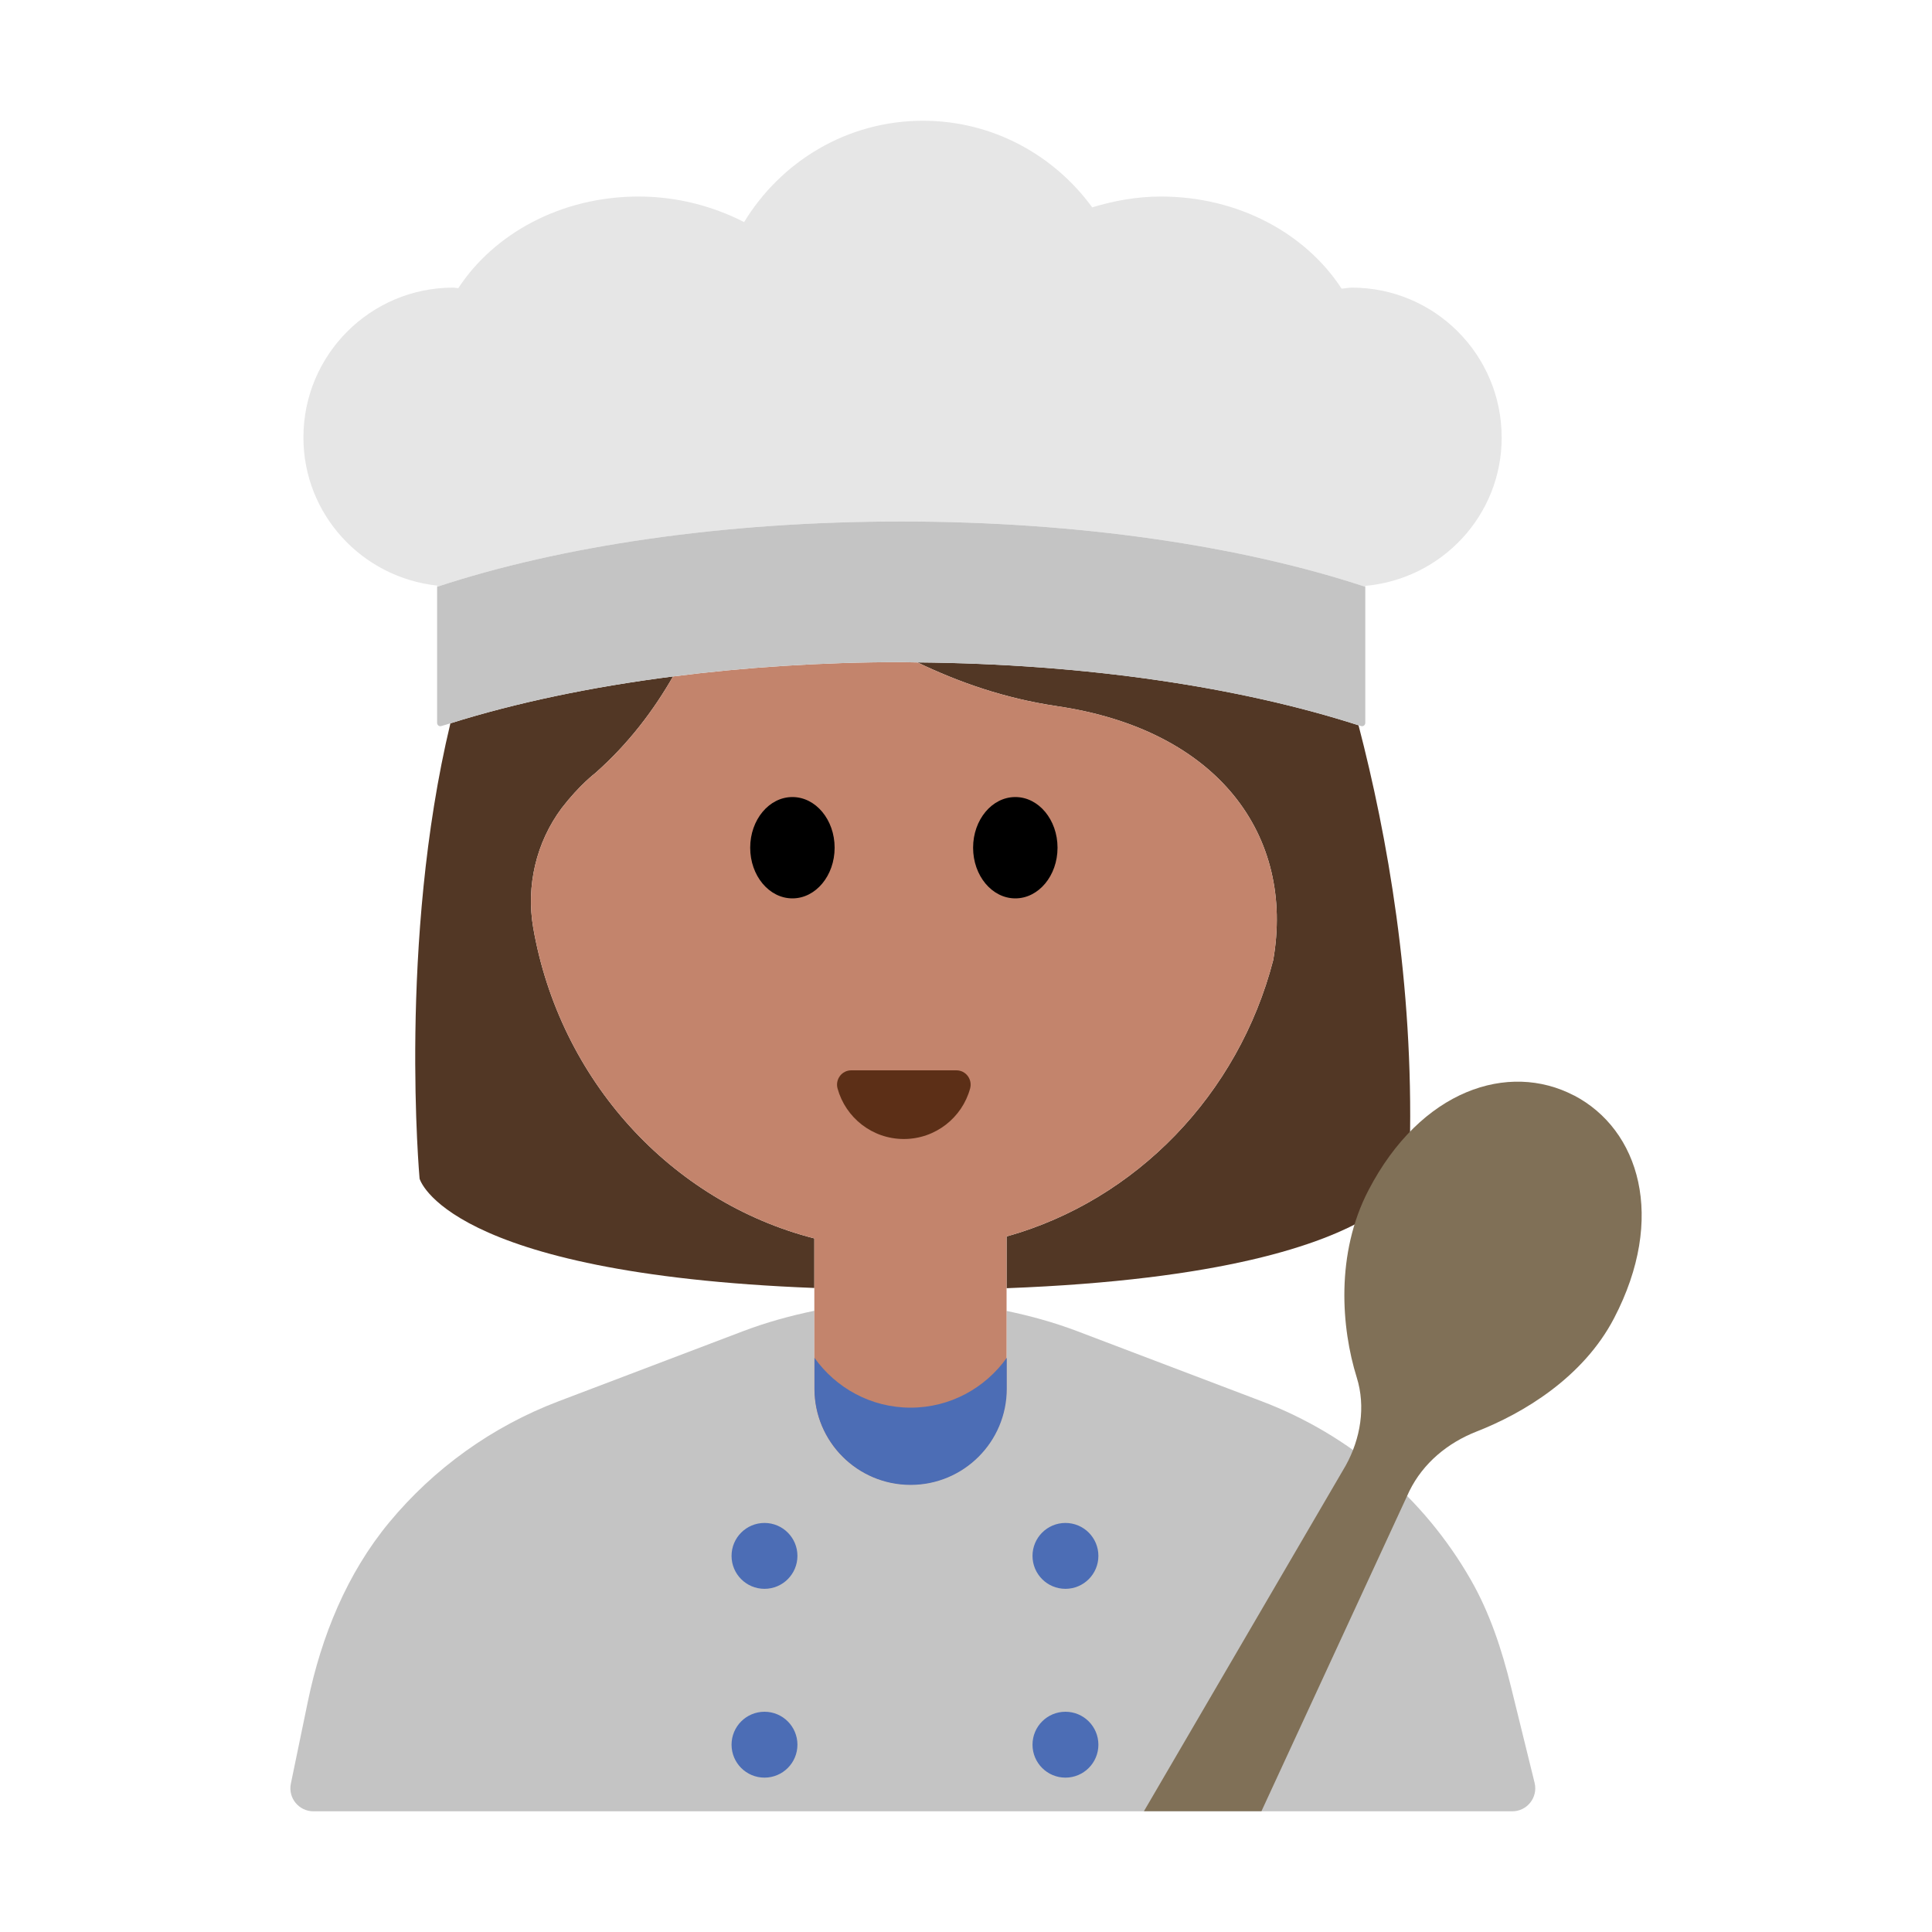 <?xml version="1.0" encoding="UTF-8"?><svg id="Layer_1" xmlns="http://www.w3.org/2000/svg" viewBox="0 0 40 40"><g><path d="m31.772,36.91l-.488-1.984c-.19-.772-.44-1.535-.836-2.224-.964-1.68-2.486-2.991-4.325-3.69l-3.819-1.451c-.478-.182-.969-.316-1.464-.42v1.609c0,1.1-.89,1.99-1.99,1.99s-1.99-.89-1.99-1.99v-1.612c-.5.104-.996.24-1.479.424l-3.819,1.451c-1.379.524-2.58,1.393-3.501,2.503-.877,1.058-1.407,2.36-1.686,3.706l-.353,1.706c-.061.295.164.573.466.573h24.822c.309,0,.536-.29.462-.59Z" fill="#c4c4c4"/><g><g><path d="m11.04,19.21c-.15-.87.06-1.77.59-2.48.37-.48.69-.72.69-.72.699-.616,1.221-1.317,1.615-2.005-1.707.218-3.267.548-4.61.971-1.082,4.515-.638,9.426-.638,9.426,0,0,.52,1.967,8.173,2.264v-1.026c-2.97-.76-5.27-3.28-5.82-6.43Z" fill="#523725"/><path d="m21.88,14.62c3.35.49,4.93,2.69,4.48,5.26-.72,2.78-2.84,4.97-5.52,5.72v1.071c4.458-.169,6.547-.902,7.514-1.49.504-.307.821-.847.835-1.438.079-3.378-.465-6.435-1.062-8.727-2.445-.788-5.634-1.272-9.133-1.302.843.405,1.797.745,2.885.905Z" fill="#523725"/></g><path d="m18.85,30.74c1.1,0,1.99-.89,1.99-1.99v-3.15c2.68-.75,4.8-2.94,5.52-5.72.45-2.57-1.13-4.77-4.48-5.26-1.087-.161-2.042-.5-2.885-.905-.113,0-.223-.006-.337-.006-1.657,0-3.243.107-4.723.296-.395.688-.916,1.389-1.615,2.005,0,0-.32.24-.69.72-.53.71-.74,1.61-.59,2.48.55,3.15,2.85,5.67,5.82,6.43v3.11c0,1.1.89,1.99,1.99,1.99Z" fill="#c3846c"/><g><ellipse cx="16.406" cy="17.551" rx=".874" ry="1.049"/><ellipse cx="21.021" cy="17.551" rx=".874" ry="1.049"/></g><path d="m19.802,22.16c.196,0,.335.188.283.377-.165.602-.717,1.045-1.372,1.045s-1.206-.443-1.372-1.045c-.052-.189.087-.377.283-.377h2.177Z" fill="#5c2f17"/></g><path d="m18.853,29.144c-.823,0-1.547-.409-1.991-1.032v.64c0,1.099.891,1.991,1.991,1.991s1.991-.891,1.991-1.991v-.64c-.444.622-1.168,1.032-1.991,1.032Z" fill="#4c6db5"/><circle cx="15.828" cy="32.213" r=".682" fill="#4c6db5"/><circle cx="22.059" cy="32.213" r=".682" fill="#4c6db5"/><circle cx="15.828" cy="36.122" r=".682" fill="#4c6db5"/><circle cx="22.059" cy="36.122" r=".682" fill="#4c6db5"/><g><path d="m31.09,9.056c0-1.713-1.389-3.101-3.101-3.101-.073,0-.141.017-.213.021-.736-1.133-2.125-1.907-3.74-1.907-.501,0-.975.088-1.423.224-.791-1.082-2.06-1.793-3.503-1.793-1.575,0-2.941.845-3.704,2.098-.642-.328-1.383-.529-2.184-.529-1.609,0-2.996.77-3.733,1.897-.036-.001-.07-.011-.106-.011-1.713,0-3.101,1.389-3.101,3.101,0,1.599,1.215,2.9,2.769,3.068v2.841c0,.024.011.044.027.057-.017-.013-.027-.033-.027-.057v-2.816c2.54-.84,5.911-1.352,9.609-1.352s7.068.512,9.608,1.352v2.816s0-2.835,0-2.835c1.581-.143,2.823-1.456,2.823-3.073Z" fill="#e6e6e6"/><path d="m28.178,15.031c.045.015.089-.019.089-.067,0,.048-.043.081-.089.067Z" fill="#e6e6e6"/><path d="m18.658,10.797c-3.698,0-7.068.512-9.608,1.352v2.816c0,.024.011.044.027.057s.039.017.061.01h0c.06-.019.126-.036.187-.056,1.343-.422,2.903-.753,4.61-.971,1.48-.189,3.066-.296,4.723-.296.114,0,.224.005.337.006,3.499.03,6.688.514,9.133,1.302.016.005.034.01.05.015.045.015.089-.019.089-.067v-2.816c-2.54-.84-5.911-1.352-9.609-1.352Z" fill="#c4c4c4"/></g><path d="m32.586,22.68c-1.355-.706-3.169-.12-4.252,1.96-.687,1.319-.563,2.858-.244,3.879.189.606.079,1.267-.228,1.823l-.269.461-3.909,6.696h2.433l2.78-6.017.283-.612c.285-.579.793-.998,1.394-1.233.956-.374,2.201-1.112,2.844-2.346,1.084-2.08.524-3.905-.831-4.612Z" fill="#807057"/></g><rect width="40" height="40" fill="none"/></svg>